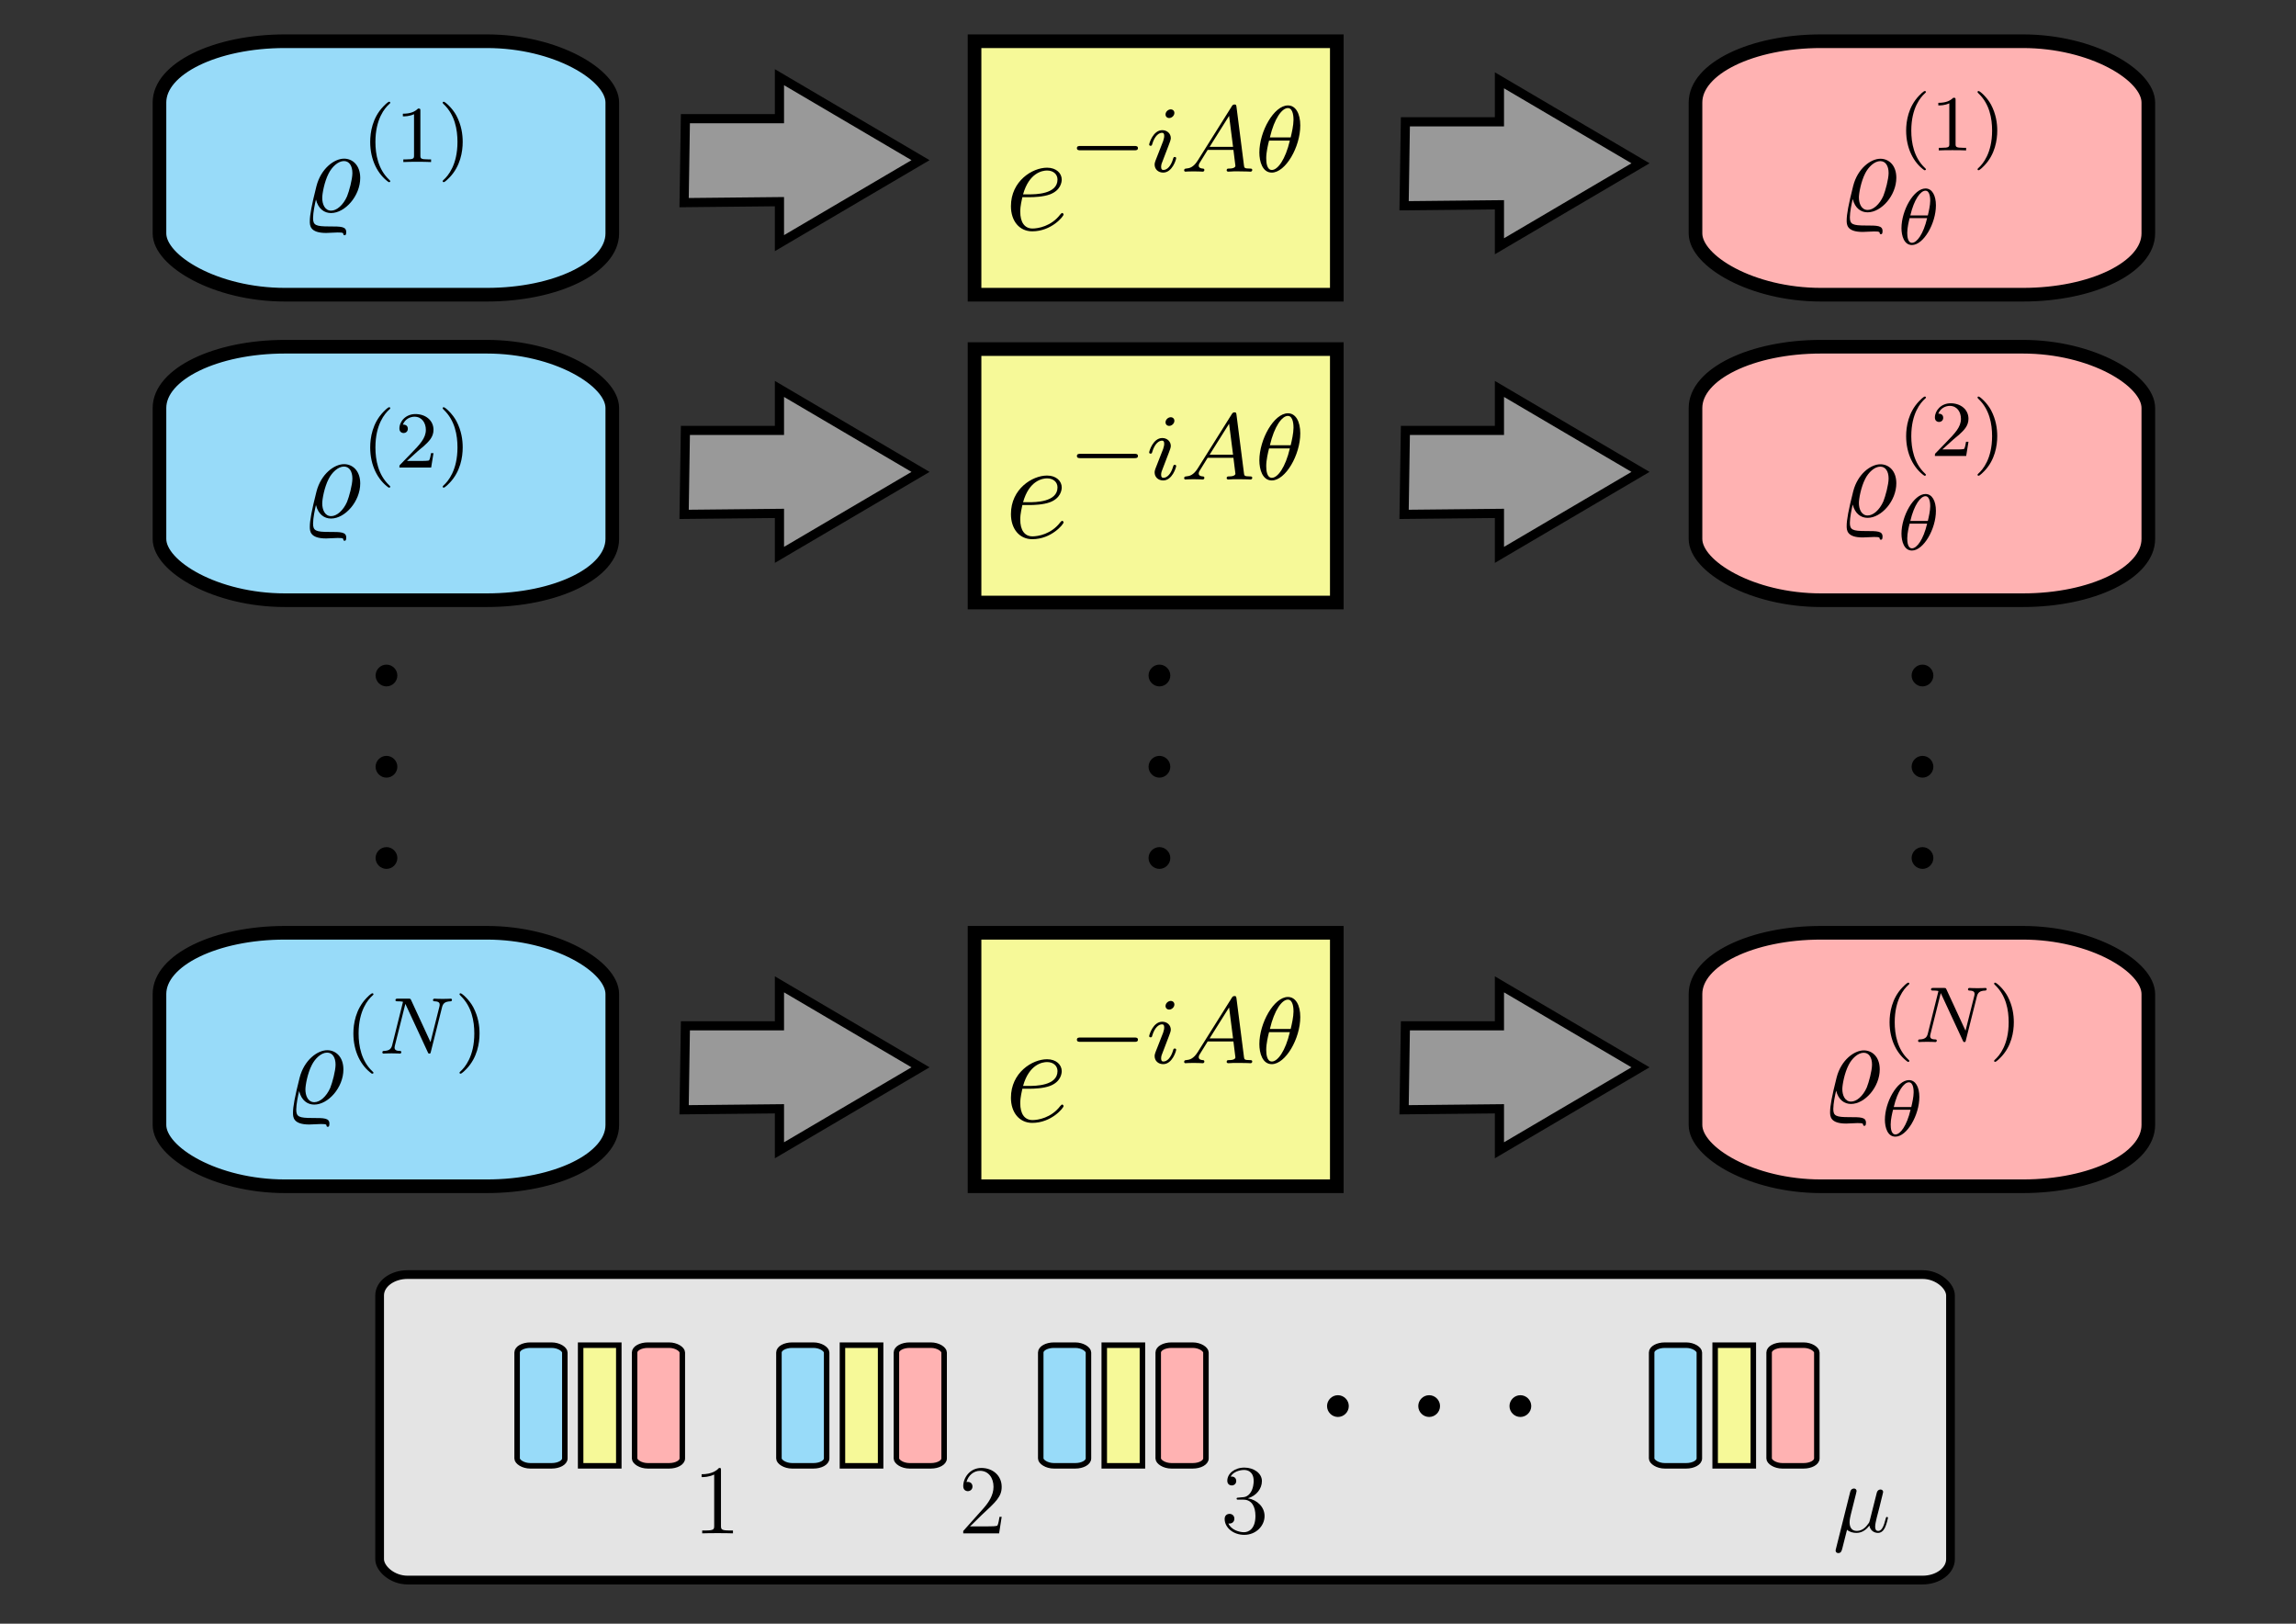 <?xml version="1.0" encoding="UTF-8" standalone="no"?>
<!-- Created with Inkscape (http://www.inkscape.org/) -->

<svg
   xmlns:dc="http://purl.org/dc/elements/1.1/"
   xmlns:cc="http://creativecommons.org/ns#"
   xmlns:rdf="http://www.w3.org/1999/02/22-rdf-syntax-ns#"
   xmlns:svg="http://www.w3.org/2000/svg"
   xmlns="http://www.w3.org/2000/svg"
   xmlns:xlink="http://www.w3.org/1999/xlink"
   xmlns:sodipodi="http://sodipodi.sourceforge.net/DTD/sodipodi-0.dtd"
   xmlns:inkscape="http://www.inkscape.org/namespaces/inkscape"
   width="297mm"
   height="210mm"
   viewBox="0 0 1052.362 744.094"
   id="svg2"
   version="1.1"
   inkscape:version="0.91 r13725"
   sodipodi:docname="evolution-2.svg">
  <rect x="0" y="0" width="1052.362" height="744.094" fill="#333333" stroke="none"/>
  <defs
     id="defs4">
    <path
       id="g0-37"
       d="M1.488 -1.224C1.716 -0.288 2.328 0.12 2.988 0.12C4.38 0.12 5.892 -1.584 5.892 -3.372C5.892 -4.656 5.112 -5.292 4.284 -5.292C3.324 -5.292 1.992 -4.332 1.536 -2.556C1.056 -0.66 0.876 0.324 0.876 0.936C0.876 1.344 0.876 2.1 2.496 2.1C2.916 2.1 3.24 2.052 3.648 2.052C3.9 2.052 4.152 2.052 4.2 2.148C4.212 2.172 4.2 2.208 4.212 2.208C4.212 2.292 4.26 2.328 4.332 2.328S4.5 2.328 4.5 2.016C4.5 1.452 3.972 1.452 2.808 1.452C1.476 1.452 1.2 1.332 1.2 0.624C1.2 0.072 1.38 -0.78 1.488 -1.224ZM3 -0.12C2.352 -0.12 2.112 -0.792 2.112 -1.38C2.112 -1.8 2.316 -2.976 2.748 -3.816C3.072 -4.464 3.684 -5.052 4.272 -5.052C4.812 -5.052 5.112 -4.56 5.112 -3.852C5.112 -3.24 4.788 -2.052 4.584 -1.548C4.2 -0.672 3.552 -0.12 3 -0.12Z" />
    <path
       id="g1-3"
       d="M4.332 -8.316C4.26 -8.556 4.2 -8.568 4.068 -8.568C3.96 -8.568 3.888 -8.544 3.828 -8.352L1.5 -1.152C1.272 -0.456 0.78 -0.36 0.372 -0.348V0C0.888 -0.024 0.912 -0.024 1.428 -0.024C1.752 -0.024 2.34 -0.024 2.64 0V-0.348C2.028 -0.36 1.8 -0.696 1.8 -0.96C1.8 -1.008 1.8 -1.044 1.86 -1.224L3.732 -6.996L5.7 -0.924C5.76 -0.756 5.76 -0.732 5.76 -0.708C5.76 -0.348 5.136 -0.348 4.836 -0.348V0C5.112 -0.024 6.036 -0.024 6.372 -0.024C6.72 -0.024 7.464 -0.024 7.776 0V-0.348C7.128 -0.348 6.9 -0.348 6.756 -0.804L4.332 -8.316Z" />
    <path
       id="g2-18"
       d="M3.832 -3.928C3.832 -4.928 3.448 -5.632 2.784 -5.632C1.592 -5.632 0.352 -3.408 0.352 -1.624C0.352 -0.856 0.616 0.08 1.408 0.08C2.576 0.08 3.832 -2.088 3.832 -3.928ZM1.248 -2.912C1.624 -4.528 2.28 -5.408 2.776 -5.408C3.256 -5.408 3.256 -4.552 3.256 -4.4C3.256 -3.952 3.112 -3.304 3.016 -2.912H1.248ZM2.944 -2.64C2.568 -1.032 1.912 -0.144 1.416 -0.144C0.984 -0.144 0.936 -0.784 0.936 -1.152C0.936 -1.656 1.088 -2.304 1.176 -2.64H2.944Z" />
    <path
       id="g2-78"
       d="M6.336 -4.592C6.432 -4.984 6.608 -5.176 7.184 -5.2C7.264 -5.2 7.328 -5.248 7.328 -5.352C7.328 -5.4 7.288 -5.464 7.208 -5.464C7.152 -5.464 7 -5.44 6.408 -5.44C5.768 -5.44 5.664 -5.464 5.592 -5.464C5.464 -5.464 5.44 -5.376 5.44 -5.312C5.44 -5.208 5.544 -5.2 5.616 -5.2C6.104 -5.184 6.104 -4.968 6.104 -4.856C6.104 -4.816 6.104 -4.776 6.072 -4.648L5.192 -1.144L3.264 -5.32C3.2 -5.464 3.184 -5.464 2.992 -5.464H1.952C1.808 -5.464 1.704 -5.464 1.704 -5.312C1.704 -5.2 1.8 -5.2 1.968 -5.2C2.032 -5.2 2.272 -5.2 2.456 -5.152L1.384 -0.856C1.288 -0.456 1.08 -0.28 0.544 -0.264C0.496 -0.264 0.4 -0.256 0.4 -0.112C0.4 -0.064 0.44 0 0.52 0C0.552 0 0.736 -0.024 1.312 -0.024C1.944 -0.024 2.064 0 2.136 0C2.168 0 2.288 0 2.288 -0.152C2.288 -0.248 2.2 -0.264 2.144 -0.264C1.856 -0.272 1.616 -0.32 1.616 -0.6C1.616 -0.64 1.64 -0.752 1.64 -0.76L2.688 -4.936H2.696L4.92 -0.144C4.976 -0.016 4.984 0 5.072 0C5.184 0 5.192 -0.032 5.224 -0.168L6.336 -4.592Z" />
    <path
       id="g3-40"
       d="M2.664 2C2.728 2 2.824 2 2.824 1.904C2.824 1.872 2.816 1.864 2.712 1.76C1.616 0.728 1.344 -0.76 1.344 -2C1.344 -4.304 2.296 -5.384 2.704 -5.752C2.816 -5.856 2.824 -5.864 2.824 -5.904S2.792 -6 2.712 -6C2.584 -6 2.184 -5.592 2.12 -5.52C1.048 -4.4 0.824 -2.96 0.824 -2C0.824 -0.208 1.576 1.232 2.664 2Z" />
    <path
       id="g3-41"
       d="M2.472 -2C2.472 -2.76 2.344 -3.672 1.848 -4.616C1.456 -5.352 0.728 -6 0.584 -6C0.504 -6 0.48 -5.944 0.48 -5.904C0.48 -5.872 0.48 -5.856 0.576 -5.76C1.696 -4.696 1.952 -3.232 1.952 -2C1.952 0.296 1 1.384 0.592 1.752C0.488 1.856 0.48 1.864 0.48 1.904S0.504 2 0.584 2C0.712 2 1.112 1.592 1.176 1.52C2.248 0.4 2.472 -1.04 2.472 -2Z" />
    <path
       id="g3-49"
       d="M2.512 -5.096C2.512 -5.312 2.496 -5.32 2.28 -5.32C1.952 -5 1.528 -4.808 0.768 -4.808V-4.544C0.984 -4.544 1.416 -4.544 1.88 -4.76V-0.656C1.88 -0.36 1.856 -0.264 1.096 -0.264H0.816V0C1.144 -0.024 1.832 -0.024 2.192 -0.024S3.248 -0.024 3.576 0V-0.264H3.296C2.536 -0.264 2.512 -0.36 2.512 -0.656V-5.096Z" />
    <path
       id="g3-50"
       d="M2.256 -1.632C2.384 -1.752 2.72 -2.016 2.848 -2.128C3.344 -2.584 3.816 -3.024 3.816 -3.752C3.816 -4.704 3.016 -5.32 2.016 -5.32C1.056 -5.32 0.424 -4.592 0.424 -3.88C0.424 -3.488 0.736 -3.432 0.848 -3.432C1.016 -3.432 1.264 -3.552 1.264 -3.856C1.264 -4.272 0.864 -4.272 0.768 -4.272C1 -4.856 1.536 -5.056 1.928 -5.056C2.672 -5.056 3.056 -4.424 3.056 -3.752C3.056 -2.92 2.472 -2.312 1.528 -1.344L0.52 -0.304C0.424 -0.216 0.424 -0.2 0.424 0H3.584L3.816 -1.432H3.568C3.544 -1.272 3.48 -0.872 3.384 -0.72C3.336 -0.656 2.728 -0.656 2.6 -0.656H1.176L2.256 -1.632Z" />
    <path
       id="g4-1"
       d="M2.304 -3C2.304 -3.348 2.016 -3.636 1.668 -3.636S1.032 -3.348 1.032 -3S1.32 -2.364 1.668 -2.364S2.304 -2.652 2.304 -3Z" />
    <path
       id="g0-22"
       d="M1.728 -0.264C2.028 0.012 2.472 0.12 2.88 0.12C3.648 0.12 4.176 -0.396 4.452 -0.768C4.572 -0.132 5.076 0.12 5.496 0.12C5.856 0.12 6.144 -0.096 6.36 -0.528C6.552 -0.936 6.72 -1.668 6.72 -1.716C6.72 -1.776 6.672 -1.824 6.6 -1.824C6.492 -1.824 6.48 -1.764 6.432 -1.584C6.252 -0.876 6.024 -0.12 5.532 -0.12C5.184 -0.12 5.16 -0.432 5.16 -0.672C5.16 -0.948 5.268 -1.38 5.352 -1.74L5.688 -3.036C5.736 -3.264 5.868 -3.804 5.928 -4.02C6 -4.308 6.132 -4.824 6.132 -4.872C6.132 -5.052 5.988 -5.172 5.808 -5.172C5.7 -5.172 5.448 -5.124 5.352 -4.764L4.512 -1.428C4.452 -1.188 4.452 -1.164 4.296 -0.972C4.152 -0.768 3.684 -0.12 2.928 -0.12C2.256 -0.12 2.04 -0.612 2.04 -1.176C2.04 -1.524 2.148 -1.944 2.196 -2.148L2.736 -4.308C2.796 -4.536 2.892 -4.92 2.892 -4.992C2.892 -5.184 2.736 -5.292 2.58 -5.292C2.472 -5.292 2.208 -5.256 2.112 -4.872L0.372 2.076C0.36 2.136 0.336 2.208 0.336 2.28C0.336 2.46 0.48 2.58 0.66 2.58C1.008 2.58 1.08 2.304 1.164 1.968L1.728 -0.264Z" />
    <path
       id="g0-22-3"
       d="M1.728 -0.264C2.028 0.012 2.472 0.12 2.88 0.12C3.648 0.12 4.176 -0.396 4.452 -0.768C4.572 -0.132 5.076 0.12 5.496 0.12C5.856 0.12 6.144 -0.096 6.36 -0.528C6.552 -0.936 6.72 -1.668 6.72 -1.716C6.72 -1.776 6.672 -1.824 6.6 -1.824C6.492 -1.824 6.48 -1.764 6.432 -1.584C6.252 -0.876 6.024 -0.12 5.532 -0.12C5.184 -0.12 5.16 -0.432 5.16 -0.672C5.16 -0.948 5.268 -1.38 5.352 -1.74L5.688 -3.036C5.736 -3.264 5.868 -3.804 5.928 -4.02C6 -4.308 6.132 -4.824 6.132 -4.872C6.132 -5.052 5.988 -5.172 5.808 -5.172C5.7 -5.172 5.448 -5.124 5.352 -4.764L4.512 -1.428C4.452 -1.188 4.452 -1.164 4.296 -0.972C4.152 -0.768 3.684 -0.12 2.928 -0.12C2.256 -0.12 2.04 -0.612 2.04 -1.176C2.04 -1.524 2.148 -1.944 2.196 -2.148L2.736 -4.308C2.796 -4.536 2.892 -4.92 2.892 -4.992C2.892 -5.184 2.736 -5.292 2.58 -5.292C2.472 -5.292 2.208 -5.256 2.112 -4.872L0.372 2.076C0.36 2.136 0.336 2.208 0.336 2.28C0.336 2.46 0.48 2.58 0.66 2.58C1.008 2.58 1.08 2.304 1.164 1.968L1.728 -0.264Z" />
    <path
       id="g1-2"
       d="M4.668 -3.336L2.268 -5.724C2.124 -5.868 2.1 -5.892 2.004 -5.892C1.884 -5.892 1.764 -5.784 1.764 -5.652C1.764 -5.568 1.788 -5.544 1.92 -5.412L4.32 -3L1.92 -0.588C1.788 -0.456 1.764 -0.432 1.764 -0.348C1.764 -0.216 1.884 -0.108 2.004 -0.108C2.1 -0.108 2.124 -0.132 2.268 -0.276L4.656 -2.664L7.14 -0.18C7.164 -0.168 7.248 -0.108 7.32 -0.108C7.464 -0.108 7.56 -0.216 7.56 -0.348C7.56 -0.372 7.56 -0.42 7.524 -0.48C7.512 -0.504 5.604 -2.388 5.004 -3L7.2 -5.196C7.26 -5.268 7.44 -5.424 7.5 -5.496C7.512 -5.52 7.56 -5.568 7.56 -5.652C7.56 -5.784 7.464 -5.892 7.32 -5.892C7.224 -5.892 7.176 -5.844 7.044 -5.712L4.668 -3.336Z" />
    <path
       id="g0-49"
       d="M3.456 -7.692C3.456 -7.968 3.456 -7.98 3.216 -7.98C2.928 -7.656 2.328 -7.212 1.092 -7.212V-6.864C1.368 -6.864 1.968 -6.864 2.628 -7.176V-0.924C2.628 -0.492 2.592 -0.348 1.536 -0.348H1.164V0C1.488 -0.024 2.652 -0.024 3.048 -0.024S4.596 -0.024 4.92 0V-0.348H4.548C3.492 -0.348 3.456 -0.492 3.456 -0.924V-7.692Z" />
    <path
       id="g0-50"
       d="M5.28 -2.016H5.016C4.98 -1.812 4.884 -1.152 4.764 -0.96C4.68 -0.852 3.996 -0.852 3.636 -0.852H1.416C1.74 -1.128 2.472 -1.896 2.784 -2.184C4.608 -3.864 5.28 -4.488 5.28 -5.676C5.28 -7.056 4.188 -7.98 2.796 -7.98S0.588 -6.792 0.588 -5.76C0.588 -5.148 1.116 -5.148 1.152 -5.148C1.404 -5.148 1.716 -5.328 1.716 -5.712C1.716 -6.048 1.488 -6.276 1.152 -6.276C1.044 -6.276 1.02 -6.276 0.984 -6.264C1.212 -7.08 1.86 -7.632 2.64 -7.632C3.66 -7.632 4.284 -6.78 4.284 -5.676C4.284 -4.656 3.696 -3.768 3.012 -3L0.588 -0.288V0H4.968L5.28 -2.016Z" />
    <path
       id="g0-51"
       d="M2.208 -4.308C2.004 -4.296 1.956 -4.284 1.956 -4.176C1.956 -4.056 2.016 -4.056 2.232 -4.056H2.784C3.804 -4.056 4.26 -3.216 4.26 -2.064C4.26 -0.492 3.444 -0.072 2.856 -0.072C2.28 -0.072 1.296 -0.348 0.948 -1.14C1.332 -1.08 1.68 -1.296 1.68 -1.728C1.68 -2.076 1.428 -2.316 1.092 -2.316C0.804 -2.316 0.492 -2.148 0.492 -1.692C0.492 -0.624 1.56 0.252 2.892 0.252C4.32 0.252 5.376 -0.84 5.376 -2.052C5.376 -3.156 4.488 -4.02 3.336 -4.224C4.38 -4.524 5.052 -5.4 5.052 -6.336C5.052 -7.284 4.068 -7.98 2.904 -7.98C1.704 -7.98 0.816 -7.248 0.816 -6.372C0.816 -5.892 1.188 -5.796 1.368 -5.796C1.62 -5.796 1.908 -5.976 1.908 -6.336C1.908 -6.72 1.62 -6.888 1.356 -6.888C1.284 -6.888 1.26 -6.888 1.224 -6.876C1.68 -7.692 2.808 -7.692 2.868 -7.692C3.264 -7.692 4.044 -7.512 4.044 -6.336C4.044 -6.108 4.008 -5.436 3.66 -4.92C3.3 -4.392 2.892 -4.356 2.568 -4.344L2.208 -4.308Z" />
    <path
       id="g1-22"
       d="M1.728 -0.264C2.028 0.012 2.472 0.12 2.88 0.12C3.648 0.12 4.176 -0.396 4.452 -0.768C4.572 -0.132 5.076 0.12 5.496 0.12C5.856 0.12 6.144 -0.096 6.36 -0.528C6.552 -0.936 6.72 -1.668 6.72 -1.716C6.72 -1.776 6.672 -1.824 6.6 -1.824C6.492 -1.824 6.48 -1.764 6.432 -1.584C6.252 -0.876 6.024 -0.12 5.532 -0.12C5.184 -0.12 5.16 -0.432 5.16 -0.672C5.16 -0.948 5.268 -1.38 5.352 -1.74L5.688 -3.036C5.736 -3.264 5.868 -3.804 5.928 -4.02C6 -4.308 6.132 -4.824 6.132 -4.872C6.132 -5.052 5.988 -5.172 5.808 -5.172C5.7 -5.172 5.448 -5.124 5.352 -4.764L4.512 -1.428C4.452 -1.188 4.452 -1.164 4.296 -0.972C4.152 -0.768 3.684 -0.12 2.928 -0.12C2.256 -0.12 2.04 -0.612 2.04 -1.176C2.04 -1.524 2.148 -1.944 2.196 -2.148L2.736 -4.308C2.796 -4.536 2.892 -4.92 2.892 -4.992C2.892 -5.184 2.736 -5.292 2.58 -5.292C2.472 -5.292 2.208 -5.256 2.112 -4.872L0.372 2.076C0.36 2.136 0.336 2.208 0.336 2.28C0.336 2.46 0.48 2.58 0.66 2.58C1.008 2.58 1.08 2.304 1.164 1.968L1.728 -0.264Z" />
    <path
       id="g0-37-7"
       d="M1.488 -1.224C1.716 -0.288 2.328 0.12 2.988 0.12C4.38 0.12 5.892 -1.584 5.892 -3.372C5.892 -4.656 5.112 -5.292 4.284 -5.292C3.324 -5.292 1.992 -4.332 1.536 -2.556C1.056 -0.66 0.876 0.324 0.876 0.936C0.876 1.344 0.876 2.1 2.496 2.1C2.916 2.1 3.24 2.052 3.648 2.052C3.9 2.052 4.152 2.052 4.2 2.148C4.212 2.172 4.2 2.208 4.212 2.208C4.212 2.292 4.26 2.328 4.332 2.328S4.5 2.328 4.5 2.016C4.5 1.452 3.972 1.452 2.808 1.452C1.476 1.452 1.2 1.332 1.2 0.624C1.2 0.072 1.38 -0.78 1.488 -1.224ZM3 -0.12C2.352 -0.12 2.112 -0.792 2.112 -1.38C2.112 -1.8 2.316 -2.976 2.748 -3.816C3.072 -4.464 3.684 -5.052 4.272 -5.052C4.812 -5.052 5.112 -4.56 5.112 -3.852C5.112 -3.24 4.788 -2.052 4.584 -1.548C4.2 -0.672 3.552 -0.12 3 -0.12Z" />
    <path
       id="g1-40"
       d="M2.664 2C2.728 2 2.824 2 2.824 1.904C2.824 1.872 2.816 1.864 2.712 1.76C1.616 0.728 1.344 -0.76 1.344 -2C1.344 -4.304 2.296 -5.384 2.704 -5.752C2.816 -5.856 2.824 -5.864 2.824 -5.904S2.792 -6 2.712 -6C2.584 -6 2.184 -5.592 2.12 -5.52C1.048 -4.4 0.824 -2.96 0.824 -2C0.824 -0.208 1.576 1.232 2.664 2Z" />
    <path
       id="g1-41"
       d="M2.472 -2C2.472 -2.76 2.344 -3.672 1.848 -4.616C1.456 -5.352 0.728 -6 0.584 -6C0.504 -6 0.48 -5.944 0.48 -5.904C0.48 -5.872 0.48 -5.856 0.576 -5.76C1.696 -4.696 1.952 -3.232 1.952 -2C1.952 0.296 1 1.384 0.592 1.752C0.488 1.856 0.48 1.864 0.48 1.904S0.504 2 0.584 2C0.712 2 1.112 1.592 1.176 1.52C2.248 0.4 2.472 -1.04 2.472 -2Z" />
    <path
       id="g1-49"
       d="M2.512 -5.096C2.512 -5.312 2.496 -5.32 2.28 -5.32C1.952 -5 1.528 -4.808 0.768 -4.808V-4.544C0.984 -4.544 1.416 -4.544 1.88 -4.76V-0.656C1.88 -0.36 1.856 -0.264 1.096 -0.264H0.816V0C1.144 -0.024 1.832 -0.024 2.192 -0.024S3.248 -0.024 3.576 0V-0.264H3.296C2.536 -0.264 2.512 -0.36 2.512 -0.656V-5.096Z" />
    <path
       id="g1-50"
       d="M2.256 -1.632C2.384 -1.752 2.72 -2.016 2.848 -2.128C3.344 -2.584 3.816 -3.024 3.816 -3.752C3.816 -4.704 3.016 -5.32 2.016 -5.32C1.056 -5.32 0.424 -4.592 0.424 -3.88C0.424 -3.488 0.736 -3.432 0.848 -3.432C1.016 -3.432 1.264 -3.552 1.264 -3.856C1.264 -4.272 0.864 -4.272 0.768 -4.272C1 -4.856 1.536 -5.056 1.928 -5.056C2.672 -5.056 3.056 -4.424 3.056 -3.752C3.056 -2.92 2.472 -2.312 1.528 -1.344L0.52 -0.304C0.424 -0.216 0.424 -0.2 0.424 0H3.584L3.816 -1.432H3.568C3.544 -1.272 3.48 -0.872 3.384 -0.72C3.336 -0.656 2.728 -0.656 2.6 -0.656H1.176L2.256 -1.632Z" />
    <path
       id="g2-18-2"
       d="M3.832 -3.928C3.832 -4.928 3.448 -5.632 2.784 -5.632C1.592 -5.632 0.352 -3.408 0.352 -1.624C0.352 -0.856 0.616 0.08 1.408 0.08C2.576 0.08 3.832 -2.088 3.832 -3.928ZM1.248 -2.912C1.624 -4.528 2.28 -5.408 2.776 -5.408C3.256 -5.408 3.256 -4.552 3.256 -4.4C3.256 -3.952 3.112 -3.304 3.016 -2.912H1.248ZM2.944 -2.64C2.568 -1.032 1.912 -0.144 1.416 -0.144C0.984 -0.144 0.936 -0.784 0.936 -1.152C0.936 -1.656 1.088 -2.304 1.176 -2.64H2.944Z" />
    <path
       id="g2-78-4"
       d="M6.336 -4.592C6.432 -4.984 6.608 -5.176 7.184 -5.2C7.264 -5.2 7.328 -5.248 7.328 -5.352C7.328 -5.4 7.288 -5.464 7.208 -5.464C7.152 -5.464 7 -5.44 6.408 -5.44C5.768 -5.44 5.664 -5.464 5.592 -5.464C5.464 -5.464 5.44 -5.376 5.44 -5.312C5.44 -5.208 5.544 -5.2 5.616 -5.2C6.104 -5.184 6.104 -4.968 6.104 -4.856C6.104 -4.816 6.104 -4.776 6.072 -4.648L5.192 -1.144L3.264 -5.32C3.2 -5.464 3.184 -5.464 2.992 -5.464H1.952C1.808 -5.464 1.704 -5.464 1.704 -5.312C1.704 -5.2 1.8 -5.2 1.968 -5.2C2.032 -5.2 2.272 -5.2 2.456 -5.152L1.384 -0.856C1.288 -0.456 1.08 -0.28 0.544 -0.264C0.496 -0.264 0.4 -0.256 0.4 -0.112C0.4 -0.064 0.44 0 0.52 0C0.552 0 0.736 -0.024 1.312 -0.024C1.944 -0.024 2.064 0 2.136 0C2.168 0 2.288 0 2.288 -0.152C2.288 -0.248 2.2 -0.264 2.144 -0.264C1.856 -0.272 1.616 -0.32 1.616 -0.6C1.616 -0.64 1.64 -0.752 1.64 -0.76L2.688 -4.936H2.696L4.92 -0.144C4.976 -0.016 4.984 0 5.072 0C5.184 0 5.192 -0.032 5.224 -0.168L6.336 -4.592Z" />
    <path
       id="g0-101"
       d="M2.148 -2.784C2.472 -2.784 3.288 -2.808 3.864 -3.024C4.776 -3.372 4.86 -4.068 4.86 -4.284C4.86 -4.812 4.404 -5.292 3.612 -5.292C2.352 -5.292 0.54 -4.152 0.54 -2.016C0.54 -0.756 1.26 0.12 2.352 0.12C3.984 0.12 5.016 -1.152 5.016 -1.308C5.016 -1.38 4.944 -1.44 4.896 -1.44C4.86 -1.44 4.848 -1.428 4.74 -1.32C3.972 -0.3 2.832 -0.12 2.376 -0.12C1.692 -0.12 1.332 -0.66 1.332 -1.548C1.332 -1.716 1.332 -2.016 1.512 -2.784H2.148ZM1.572 -3.024C2.088 -4.872 3.228 -5.052 3.612 -5.052C4.14 -5.052 4.5 -4.74 4.5 -4.284C4.5 -3.024 2.58 -3.024 2.076 -3.024H1.572Z" />
    <path
       id="g1-0"
       d="M5.592 -1.816C5.72 -1.816 5.896 -1.816 5.896 -2S5.72 -2.184 5.592 -2.184H1.008C0.88 -2.184 0.704 -2.184 0.704 -2S0.88 -1.816 1.008 -1.816H5.592Z" />
    <path
       id="g2-18-0"
       d="M3.832 -3.928C3.832 -4.928 3.448 -5.632 2.784 -5.632C1.592 -5.632 0.352 -3.408 0.352 -1.624C0.352 -0.856 0.616 0.08 1.408 0.08C2.576 0.08 3.832 -2.088 3.832 -3.928ZM1.248 -2.912C1.624 -4.528 2.28 -5.408 2.776 -5.408C3.256 -5.408 3.256 -4.552 3.256 -4.4C3.256 -3.952 3.112 -3.304 3.016 -2.912H1.248ZM2.944 -2.64C2.568 -1.032 1.912 -0.144 1.416 -0.144C0.984 -0.144 0.936 -0.784 0.936 -1.152C0.936 -1.656 1.088 -2.304 1.176 -2.64H2.944Z" />
    <path
       id="g2-65"
       d="M1.48 -0.952C1.112 -0.368 0.784 -0.288 0.496 -0.264C0.416 -0.256 0.32 -0.248 0.32 -0.112C0.32 -0.088 0.336 0 0.432 0C0.504 0 0.552 -0.024 1.112 -0.024C1.656 -0.024 1.84 0 1.88 0S2.04 0 2.04 -0.152C2.04 -0.256 1.936 -0.264 1.896 -0.264C1.728 -0.272 1.56 -0.336 1.56 -0.512C1.56 -0.632 1.624 -0.736 1.776 -0.968L2.32 -1.848H4.512L4.68 -0.496C4.68 -0.384 4.536 -0.264 4.16 -0.264C4.04 -0.264 3.936 -0.264 3.936 -0.112C3.936 -0.104 3.944 0 4.072 0C4.152 0 4.456 -0.016 4.528 -0.024H5.032C5.752 -0.024 5.888 0 5.952 0C5.984 0 6.112 0 6.112 -0.152C6.112 -0.264 6.008 -0.264 5.88 -0.264C5.44 -0.264 5.432 -0.336 5.408 -0.536L4.776 -5.48C4.752 -5.656 4.744 -5.712 4.608 -5.712C4.464 -5.712 4.416 -5.632 4.368 -5.552L1.48 -0.952ZM2.488 -2.112L4.144 -4.744L4.48 -2.112H2.488Z" />
    <path
       id="g2-105"
       d="M2.384 -4.992C2.384 -5.168 2.256 -5.296 2.072 -5.296C1.864 -5.296 1.632 -5.104 1.632 -4.864C1.632 -4.688 1.76 -4.56 1.944 -4.56C2.152 -4.56 2.384 -4.752 2.384 -4.992ZM1.216 -2.056L0.784 -0.952C0.744 -0.832 0.704 -0.736 0.704 -0.6C0.704 -0.208 1.008 0.08 1.432 0.08C2.208 0.08 2.536 -1.04 2.536 -1.144C2.536 -1.224 2.472 -1.248 2.416 -1.248C2.32 -1.248 2.304 -1.192 2.28 -1.112C2.096 -0.472 1.768 -0.144 1.448 -0.144C1.352 -0.144 1.256 -0.184 1.256 -0.4C1.256 -0.592 1.312 -0.736 1.416 -0.984C1.496 -1.2 1.576 -1.416 1.664 -1.632L1.912 -2.28C1.984 -2.464 2.08 -2.712 2.08 -2.848C2.08 -3.248 1.76 -3.528 1.352 -3.528C0.576 -3.528 0.24 -2.408 0.24 -2.304C0.24 -2.232 0.296 -2.2 0.36 -2.2C0.464 -2.2 0.472 -2.248 0.496 -2.328C0.72 -3.088 1.088 -3.304 1.328 -3.304C1.44 -3.304 1.52 -3.264 1.52 -3.04C1.52 -2.96 1.512 -2.848 1.432 -2.608L1.216 -2.056Z" />
  </defs>
  <sodipodi:namedview
     id="base"
     pagecolor="#ffffff"
     bordercolor="#666666"
     borderopacity="1.0"
     inkscape:pageopacity="0.0"
     inkscape:pageshadow="2"
     inkscape:zoom="0.7"
     inkscape:cx="265.60916"
     inkscape:cy="367.3387"
     inkscape:document-units="px"
     inkscape:current-layer="layer1"
     showgrid="true"
     inkscape:snap-bbox="true"
     inkscape:snap-bbox-edge-midpoints="true"
     inkscape:snap-object-midpoints="false"
     inkscape:snap-center="true"
     inkscape:snap-bbox-midpoints="true"
     inkscape:object-nodes="true"
     inkscape:object-paths="true"
     inkscape:bbox-nodes="true"
     inkscape:snap-global="true"
     inkscape:snap-smooth-nodes="false"
     inkscape:bbox-paths="false"
     inkscape:snap-nodes="true"
     inkscape:snap-others="true"
     inkscape:snap-grids="false"
     inkscape:snap-to-guides="false"
     inkscape:window-width="2556"
     inkscape:window-height="1395"
     inkscape:window-x="0"
     inkscape:window-y="1"
     inkscape:window-maximized="1"
     inkscape:snap-page="true">
    <inkscape:grid
       type="xygrid"
       id="grid4147" />
  </sodipodi:namedview>
  <g
     inkscape:label="Layer 1"
     inkscape:groupmode="layer"
     id="layer1"
     transform="translate(0,-308.268)">
    <rect
       style="opacity:1;fill:#e4e4e4;fill-opacity:1;stroke:#000000;stroke-width:4;stroke-linecap:round;stroke-miterlimit:4;stroke-dasharray:none;stroke-dashoffset:0;stroke-opacity:1"
       id="rect4884"
       width="720"
       height="140"
       x="174"
       y="892.362"
       rx="12.8"
       ry="9.568" />
    <path
       style="fill:#999999;fill-opacity:1;stroke:#000000;stroke-width:4.2;stroke-linecap:round;stroke-miterlimit:4;stroke-dasharray:none;stroke-dashoffset:0;stroke-opacity:1"
       d="m 314.152,362.656 43.106,0 0,-19.012 64.66,38.025 -64.66,38.025 0,-19.012 -43.701,0.447 z"
       id="rect4159"
       inkscape:connector-curvature="0"
       sodipodi:nodetypes="cccccccc" />
    <g
       id="g5109"
       transform="translate(-245.121,4.299297e-4)">
      <rect
         style="fill:#98dbf9;fill-opacity:1;stroke:#000000;stroke-width:2.524;stroke-linecap:round;stroke-miterlimit:4;stroke-dasharray:none;stroke-dashoffset:0;stroke-opacity:1"
         id="rect5103"
         width="21.87"
         height="55.292"
         x="482.141"
         y="924.716"
         rx="6.06"
         ry="3.384" />
      <rect
         ry="3.384"
         rx="6.06"
         y="924.716"
         x="535.989"
         height="55.292"
         width="21.87"
         id="rect5105"
         style="fill:#ffb2b2;fill-opacity:1;stroke:#000000;stroke-width:2.524;stroke-linecap:round;stroke-miterlimit:4;stroke-dasharray:none;stroke-dashoffset:0;stroke-opacity:1" />
      <rect
         style="fill:#f6f998;fill-opacity:1;stroke:#000000;stroke-width:2.524;stroke-linecap:round;stroke-miterlimit:4;stroke-dasharray:none;stroke-dashoffset:0;stroke-opacity:1"
         id="rect5107"
         width="17.496"
         height="55.292"
         x="511.252"
         y="924.716"
         rx="0"
         ry="0" />
    </g>
    <g
       transform="translate(-125.121,4.299297e-4)"
       id="g5116">
      <rect
         ry="3.384"
         rx="6.06"
         y="924.716"
         x="482.141"
         height="55.292"
         width="21.87"
         id="rect5118"
         style="fill:#98dbf9;fill-opacity:1;stroke:#000000;stroke-width:2.524;stroke-linecap:round;stroke-miterlimit:4;stroke-dasharray:none;stroke-dashoffset:0;stroke-opacity:1" />
      <rect
         style="fill:#ffb2b2;fill-opacity:1;stroke:#000000;stroke-width:2.524;stroke-linecap:round;stroke-miterlimit:4;stroke-dasharray:none;stroke-dashoffset:0;stroke-opacity:1"
         id="rect5120"
         width="21.87"
         height="55.292"
         x="535.989"
         y="924.716"
         rx="6.06"
         ry="3.384" />
      <rect
         ry="0"
         rx="0"
         y="924.716"
         x="511.252"
         height="55.292"
         width="17.496"
         id="rect5122"
         style="fill:#f6f998;fill-opacity:1;stroke:#000000;stroke-width:2.524;stroke-linecap:round;stroke-miterlimit:4;stroke-dasharray:none;stroke-dashoffset:0;stroke-opacity:1" />
    </g>
    <g
       id="g5124"
       transform="translate(-5.121,4.299297e-4)">
      <rect
         style="fill:#98dbf9;fill-opacity:1;stroke:#000000;stroke-width:2.524;stroke-linecap:round;stroke-miterlimit:4;stroke-dasharray:none;stroke-dashoffset:0;stroke-opacity:1"
         id="rect5126"
         width="21.87"
         height="55.292"
         x="482.141"
         y="924.716"
         rx="6.06"
         ry="3.384" />
      <rect
         ry="3.384"
         rx="6.06"
         y="924.716"
         x="535.989"
         height="55.292"
         width="21.87"
         id="rect5128"
         style="fill:#ffb2b2;fill-opacity:1;stroke:#000000;stroke-width:2.524;stroke-linecap:round;stroke-miterlimit:4;stroke-dasharray:none;stroke-dashoffset:0;stroke-opacity:1" />
      <rect
         style="fill:#f6f998;fill-opacity:1;stroke:#000000;stroke-width:2.524;stroke-linecap:round;stroke-miterlimit:4;stroke-dasharray:none;stroke-dashoffset:0;stroke-opacity:1"
         id="rect5130"
         width="17.496"
         height="55.292"
         x="511.252"
         y="924.716"
         rx="0"
         ry="0" />
    </g>
    <g
       id="g5140"
       transform="translate(274.879,4.299297e-4)">
      <rect
         style="fill:#98dbf9;fill-opacity:1;stroke:#000000;stroke-width:2.524;stroke-linecap:round;stroke-miterlimit:4;stroke-dasharray:none;stroke-dashoffset:0;stroke-opacity:1"
         id="rect5142"
         width="21.87"
         height="55.292"
         x="482.141"
         y="924.716"
         rx="6.06"
         ry="3.384" />
      <rect
         ry="3.384"
         rx="6.06"
         y="924.716"
         x="535.989"
         height="55.292"
         width="21.87"
         id="rect5144"
         style="fill:#ffb2b2;fill-opacity:1;stroke:#000000;stroke-width:2.524;stroke-linecap:round;stroke-miterlimit:4;stroke-dasharray:none;stroke-dashoffset:0;stroke-opacity:1" />
      <rect
         style="fill:#f6f998;fill-opacity:1;stroke:#000000;stroke-width:2.524;stroke-linecap:round;stroke-miterlimit:4;stroke-dasharray:none;stroke-dashoffset:0;stroke-opacity:1"
         id="rect5146"
         width="17.496"
         height="55.292"
         x="511.252"
         y="924.716"
         rx="0"
         ry="0" />
    </g>
    <g
       id="g4399"
       transform="matrix(2.786,0,0,2.786,-1944.273,-1627.289)">
      <use
         transform="matrix(2.814,0,0,2.814,508.307,748.748)"
         id="use4313"
         y="66"
         xlink:href="#g4-1"
         x="143.917"
         width="100%"
         height="100%" />
      <use
         transform="matrix(2.814,0,0,2.814,508.307,748.748)"
         id="use4315"
         y="66"
         xlink:href="#g4-1"
         x="149.251"
         width="100%"
         height="100%" />
      <use
         transform="matrix(2.814,0,0,2.814,508.307,748.748)"
         id="use4317"
         y="66"
         xlink:href="#g4-1"
         x="154.584"
         width="100%"
         height="100%" />
    </g>
    <g
       transform="matrix(3.503,0,0,3.503,579.123,778.652)"
       id="page1">
      <use
         id="use4956"
         y="66"
         xlink:href="#g0-49"
         x="56.625"
         width="100%"
         height="100%"
         transform="matrix(1.072,0,0,1.072,-135.394,-4.437)" />
      <use
         id="use4958"
         y="66"
         xlink:href="#g0-50"
         x="62.5"
         width="100%"
         height="100%"
         transform="matrix(1.072,0,0,1.072,-106.919,-4.437)" />
      <use
         id="use4960"
         y="66"
         xlink:href="#g0-51"
         x="68.375"
         width="100%"
         height="100%"
         transform="matrix(1.069,0,0,1.069,-78.702,-4.31)" />
      <use
         id="use4962"
         y="66"
         xlink:href="#g1-22"
         x="74.25"
         width="100%"
         height="100%"
         transform="matrix(1.073,0,0,1.073,-5.174,-4.689)" />
    </g>
    <rect
       ry="28.081"
       rx="57.512"
       y="327.159"
       x="73.093"
       height="116.162"
       width="207.548"
       id="rect5361"
       style="fill:#98dbf9;fill-opacity:1;stroke:#000000;stroke-width:6.25;stroke-linecap:round;stroke-miterlimit:4;stroke-dasharray:none;stroke-dashoffset:0;stroke-opacity:1" />
    <rect
       style="fill:#98dbf9;fill-opacity:1;stroke:#000000;stroke-width:6.25;stroke-linecap:round;stroke-miterlimit:4;stroke-dasharray:none;stroke-dashoffset:0;stroke-opacity:1"
       id="rect5363"
       width="207.548"
       height="116.162"
       x="73.093"
       y="467.159"
       rx="57.512"
       ry="28.081" />
    <rect
       ry="28.081"
       rx="57.512"
       y="735.73"
       x="73.093"
       height="116.162"
       width="207.548"
       id="rect5365"
       style="fill:#98dbf9;fill-opacity:1;stroke:#000000;stroke-width:6.25;stroke-linecap:round;stroke-miterlimit:4;stroke-dasharray:none;stroke-dashoffset:0;stroke-opacity:1" />
    <g
       transform="matrix(0,-2.786,2.786,0,-2402.784,3258.964)"
       id="g5367">
      <use
         height="100%"
         width="100%"
         x="143.917"
         xlink:href="#g4-1"
         y="66"
         id="use5369"
         transform="matrix(2.814,0,0,2.814,508.307,748.748)" />
      <use
         height="100%"
         width="100%"
         x="149.251"
         xlink:href="#g4-1"
         y="66"
         id="use5371"
         transform="matrix(2.814,0,0,2.814,508.307,748.748)" />
      <use
         height="100%"
         width="100%"
         x="154.584"
         xlink:href="#g4-1"
         y="66"
         id="use5373"
         transform="matrix(2.814,0,0,2.814,508.307,748.748)" />
    </g>
    <rect
       ry="0"
       rx="0"
       y="735.73"
       x="446.678"
       height="116.162"
       width="166.038"
       id="rect5375"
       style="fill:#f6f998;fill-opacity:1;stroke:#000000;stroke-width:6.25;stroke-linecap:round;stroke-miterlimit:4;stroke-dasharray:none;stroke-dashoffset:0;stroke-opacity:1" />
    <g
       transform="matrix(5.389,0,0,5.389,155.298,466.531)"
       id="page1-6">
      <use
         id="use5206"
         y="66"
         xlink:href="#g0-101"
         x="56.625"
         width="100%"
         height="100%" />
      <use
         id="use5208"
         y="61.045"
         xlink:href="#g1-0"
         x="62.071"
         width="100%"
         height="100%" />
      <use
         id="use5210"
         y="61.045"
         xlink:href="#g2-105"
         x="68.682"
         width="100%"
         height="100%" />
      <use
         id="use5212"
         y="61.045"
         xlink:href="#g2-65"
         x="71.576"
         width="100%"
         height="100%" />
      <use
         id="use5214"
         y="61.045"
         xlink:href="#g2-18-0"
         x="77.942"
         width="100%"
         height="100%" />
    </g>
    <rect
       style="fill:#f6f998;fill-opacity:1;stroke:#000000;stroke-width:6.25;stroke-linecap:round;stroke-miterlimit:4;stroke-dasharray:none;stroke-dashoffset:0;stroke-opacity:1"
       id="rect5377"
       width="166.038"
       height="116.162"
       x="446.678"
       y="468.239"
       rx="0"
       ry="0" />
    <rect
       ry="0"
       rx="0"
       y="327.159"
       x="446.678"
       height="116.162"
       width="166.038"
       id="rect5379"
       style="fill:#f6f998;fill-opacity:1;stroke:#000000;stroke-width:6.25;stroke-linecap:round;stroke-miterlimit:4;stroke-dasharray:none;stroke-dashoffset:0;stroke-opacity:1" />
    <path
       sodipodi:nodetypes="cccccccc"
       inkscape:connector-curvature="0"
       id="path5381"
       d="m 314.152,505.513 43.106,0 0,-19.012 64.66,38.025 -64.66,38.025 0,-19.012 -43.701,0.447 z"
       style="fill:#999999;fill-opacity:1;stroke:#000000;stroke-width:4.2;stroke-linecap:round;stroke-miterlimit:4;stroke-dasharray:none;stroke-dashoffset:0;stroke-opacity:1" />
    <path
       style="fill:#999999;fill-opacity:1;stroke:#000000;stroke-width:4.2;stroke-linecap:round;stroke-miterlimit:4;stroke-dasharray:none;stroke-dashoffset:0;stroke-opacity:1"
       d="m 314.152,778.37 43.106,0 0,-19.012 64.66,38.025 -64.66,38.025 0,-19.012 -43.701,0.447 z"
       id="path5383"
       inkscape:connector-curvature="0"
       sodipodi:nodetypes="cccccccc" />
    <path
       sodipodi:nodetypes="cccccccc"
       inkscape:connector-curvature="0"
       id="path5385"
       d="m 644.152,778.37 43.106,0 0,-19.012 64.66,38.025 -64.66,38.025 0,-19.012 -43.701,0.447 z"
       style="fill:#999999;fill-opacity:1;stroke:#000000;stroke-width:4.2;stroke-linecap:round;stroke-miterlimit:4;stroke-dasharray:none;stroke-dashoffset:0;stroke-opacity:1" />
    <path
       style="fill:#999999;fill-opacity:1;stroke:#000000;stroke-width:4.2;stroke-linecap:round;stroke-miterlimit:4;stroke-dasharray:none;stroke-dashoffset:0;stroke-opacity:1"
       d="m 644.152,505.513 43.106,0 0,-19.012 64.66,38.025 -64.66,38.025 0,-19.012 -43.701,0.447 z"
       id="path5387"
       inkscape:connector-curvature="0"
       sodipodi:nodetypes="cccccccc" />
    <path
       sodipodi:nodetypes="cccccccc"
       inkscape:connector-curvature="0"
       id="path5389"
       d="m 644.152,364.085 43.106,0 0,-19.012 64.66,38.025 -64.66,38.025 0,-19.012 -43.701,0.447 z"
       style="fill:#999999;fill-opacity:1;stroke:#000000;stroke-width:4.2;stroke-linecap:round;stroke-miterlimit:4;stroke-dasharray:none;stroke-dashoffset:0;stroke-opacity:1" />
    <rect
       style="fill:#ffb2b2;fill-opacity:1;stroke:#000000;stroke-width:6.25;stroke-linecap:round;stroke-miterlimit:4;stroke-dasharray:none;stroke-dashoffset:0;stroke-opacity:1"
       id="rect5391"
       width="207.548"
       height="116.162"
       x="777.125"
       y="327.159"
       rx="57.512"
       ry="28.081" />
    <rect
       ry="28.081"
       rx="57.512"
       y="467.159"
       x="777.125"
       height="116.162"
       width="207.548"
       id="rect5393"
       style="fill:#ffb2b2;fill-opacity:1;stroke:#000000;stroke-width:6.25;stroke-linecap:round;stroke-miterlimit:4;stroke-dasharray:none;stroke-dashoffset:0;stroke-opacity:1" />
    <rect
       style="fill:#ffb2b2;fill-opacity:1;stroke:#000000;stroke-width:6.25;stroke-linecap:round;stroke-miterlimit:4;stroke-dasharray:none;stroke-dashoffset:0;stroke-opacity:1"
       id="rect5395"
       width="207.548"
       height="116.162"
       x="777.125"
       y="735.73"
       rx="57.512"
       ry="28.081" />
    <g
       id="g5397"
       transform="matrix(0,-2.786,2.786,0,-1698.752,3258.964)">
      <use
         transform="matrix(2.814,0,0,2.814,508.307,748.748)"
         id="use5399"
         y="66"
         xlink:href="#g4-1"
         x="143.917"
         width="100%"
         height="100%" />
      <use
         transform="matrix(2.814,0,0,2.814,508.307,748.748)"
         id="use5401"
         y="66"
         xlink:href="#g4-1"
         x="149.251"
         width="100%"
         height="100%" />
      <use
         transform="matrix(2.814,0,0,2.814,508.307,748.748)"
         id="use5403"
         y="66"
         xlink:href="#g4-1"
         x="154.584"
         width="100%"
         height="100%" />
    </g>
    <g
       id="g5405"
       transform="matrix(0,-2.786,2.786,0,-2048.499,3258.964)">
      <use
         transform="matrix(2.814,0,0,2.814,508.307,748.748)"
         id="use5407"
         y="66"
         xlink:href="#g4-1"
         x="143.917"
         width="100%"
         height="100%" />
      <use
         transform="matrix(2.814,0,0,2.814,508.307,748.748)"
         id="use5409"
         y="66"
         xlink:href="#g4-1"
         x="149.251"
         width="100%"
         height="100%" />
      <use
         transform="matrix(2.814,0,0,2.814,508.307,748.748)"
         id="use5411"
         y="66"
         xlink:href="#g4-1"
         x="154.584"
         width="100%"
         height="100%" />
    </g>
    <g
       id="g5413"
       transform="matrix(5.389,0,0,5.389,155.298,199.04)">
      <use
         height="100%"
         width="100%"
         x="56.625"
         xlink:href="#g0-101"
         y="66"
         id="use5415" />
      <use
         height="100%"
         width="100%"
         x="62.071"
         xlink:href="#g1-0"
         y="61.045"
         id="use5417" />
      <use
         height="100%"
         width="100%"
         x="68.682"
         xlink:href="#g2-105"
         y="61.045"
         id="use5419" />
      <use
         height="100%"
         width="100%"
         x="71.576"
         xlink:href="#g2-65"
         y="61.045"
         id="use5421" />
      <use
         height="100%"
         width="100%"
         x="77.942"
         xlink:href="#g2-18-0"
         y="61.045"
         id="use5423" />
    </g>
    <g
       transform="matrix(5.389,0,0,5.389,155.298,57.96)"
       id="g5425">
      <use
         id="use5427"
         y="66"
         xlink:href="#g0-101"
         x="56.625"
         width="100%"
         height="100%" />
      <use
         id="use5429"
         y="61.045"
         xlink:href="#g1-0"
         x="62.071"
         width="100%"
         height="100%" />
      <use
         id="use5431"
         y="61.045"
         xlink:href="#g2-105"
         x="68.682"
         width="100%"
         height="100%" />
      <use
         id="use5433"
         y="61.045"
         xlink:href="#g2-65"
         x="71.576"
         width="100%"
         height="100%" />
      <use
         id="use5435"
         y="61.045"
         xlink:href="#g2-18-0"
         x="77.942"
         width="100%"
         height="100%" />
    </g>
    <g
       transform="matrix(4.537,0,0,4.537,605.804,104.98)"
       id="page1-9">
      <g
         id="g5437"
         transform="translate(-4.468,5.1304394e-7)">
        <use
           height="100%"
           width="100%"
           x="56.625"
           xlink:href="#g0-37-7"
           y="66.133"
           id="use5075" />
        <use
           height="100%"
           width="100%"
           x="62.685"
           xlink:href="#g1-40"
           y="60"
           id="use5077" />
        <use
           height="100%"
           width="100%"
           x="65.991"
           xlink:href="#g1-49"
           y="60"
           id="use5079" />
        <use
           height="100%"
           width="100%"
           x="70.241"
           xlink:href="#g1-41"
           y="60"
           id="use5081" />
        <use
           height="100%"
           width="100%"
           x="62.685"
           xlink:href="#g2-18-2"
           y="69.476"
           id="use5083" />
      </g>
      <g
         id="g5444"
         transform="translate(-6.472,2.066)">
        <use
           transform="translate(-15.418,28.794)"
           height="100%"
           width="100%"
           x="74.047"
           xlink:href="#g0-37-7"
           y="66.133"
           id="use5085" />
        <use
           transform="translate(-15.418,28.794)"
           height="100%"
           width="100%"
           x="80.107"
           xlink:href="#g1-40"
           y="60"
           id="use5087" />
        <use
           transform="translate(-15.418,28.794)"
           height="100%"
           width="100%"
           x="83.412"
           xlink:href="#g1-50"
           y="60"
           id="use5089" />
        <use
           transform="translate(-15.418,28.794)"
           height="100%"
           width="100%"
           x="87.662"
           xlink:href="#g1-41"
           y="60"
           id="use5091" />
        <use
           transform="translate(-15.418,28.794)"
           height="100%"
           width="100%"
           x="80.107"
           xlink:href="#g2-18-2"
           y="69.476"
           id="use5093" />
      </g>
      <g
         id="g5451"
         transform="translate(3.073,-1.778)">
        <use
           transform="translate(-44.059,91.839)"
           height="100%"
           width="100%"
           x="91.468"
           xlink:href="#g0-37-7"
           y="66.133"
           id="use5095" />
        <use
           transform="translate(-44.059,91.839)"
           height="100%"
           width="100%"
           x="97.529"
           xlink:href="#g1-40"
           y="60"
           id="use5097" />
        <use
           transform="translate(-44.059,91.839)"
           height="100%"
           width="100%"
           x="100.834"
           xlink:href="#g2-78-4"
           y="60"
           id="use5099" />
        <use
           transform="translate(-44.059,91.839)"
           height="100%"
           width="100%"
           x="108.433"
           xlink:href="#g1-41"
           y="60"
           id="use5101" />
        <use
           transform="translate(-44.059,91.839)"
           height="100%"
           width="100%"
           x="97.529"
           xlink:href="#g2-18-2"
           y="69.476"
           id="use5103" />
      </g>
    </g>
    <g
       id="g4381"
       transform="matrix(1.637,0,0,1.637,-1091.694,-1124.381)">
      <use
         transform="matrix(2.814,0,0,2.814,508.307,748.748)"
         id="use4289"
         y="66"
         xlink:href="#g0-37"
         x="86.304"
         width="100%"
         height="100%" />
      <use
         transform="matrix(2.814,0,0,2.814,508.307,748.748)"
         id="use4291"
         y="61.045"
         xlink:href="#g3-40"
         x="92.364"
         width="100%"
         height="100%" />
      <use
         transform="matrix(2.814,0,0,2.814,508.307,748.748)"
         id="use4293"
         y="61.045"
         xlink:href="#g3-49"
         x="95.67"
         width="100%"
         height="100%" />
      <use
         transform="matrix(2.814,0,0,2.814,508.307,748.748)"
         id="use4295"
         y="61.045"
         xlink:href="#g3-41"
         x="99.92"
         width="100%"
         height="100%" />
    </g>
    <g
       id="g4387"
       transform="matrix(1.637,0,0,1.637,-1171.947,-984.381)">
      <use
         transform="matrix(2.814,0,0,2.814,508.307,748.748)"
         id="use4297"
         y="66"
         xlink:href="#g0-37"
         x="103.726"
         width="100%"
         height="100%" />
      <use
         transform="matrix(2.814,0,0,2.814,508.307,748.748)"
         id="use4299"
         y="61.045"
         xlink:href="#g3-40"
         x="109.786"
         width="100%"
         height="100%" />
      <use
         transform="matrix(2.814,0,0,2.814,508.307,748.748)"
         id="use4301"
         y="61.045"
         xlink:href="#g3-50"
         x="113.092"
         width="100%"
         height="100%" />
      <use
         transform="matrix(2.814,0,0,2.814,508.307,748.748)"
         id="use4303"
         y="61.045"
         xlink:href="#g3-41"
         x="117.342"
         width="100%"
         height="100%" />
    </g>
    <g
       id="g4393"
       transform="matrix(1.637,0,0,1.637,-1259.908,-715.81)">
      <use
         transform="matrix(2.814,0,0,2.814,508.307,748.748)"
         id="use4305"
         y="66"
         xlink:href="#g0-37"
         x="121.147"
         width="100%"
         height="100%" />
      <use
         transform="matrix(2.814,0,0,2.814,508.307,748.748)"
         id="use4307"
         y="61.045"
         xlink:href="#g3-40"
         x="127.208"
         width="100%"
         height="100%" />
      <use
         transform="matrix(2.814,0,0,2.814,508.307,748.748)"
         id="use4309"
         y="61.045"
         xlink:href="#g2-78"
         x="130.513"
         width="100%"
         height="100%" />
      <use
         transform="matrix(2.814,0,0,2.814,508.307,748.748)"
         id="use4311"
         y="61.045"
         xlink:href="#g3-41"
         x="138.112"
         width="100%"
         height="100%" />
    </g>
  </g>
</svg>
